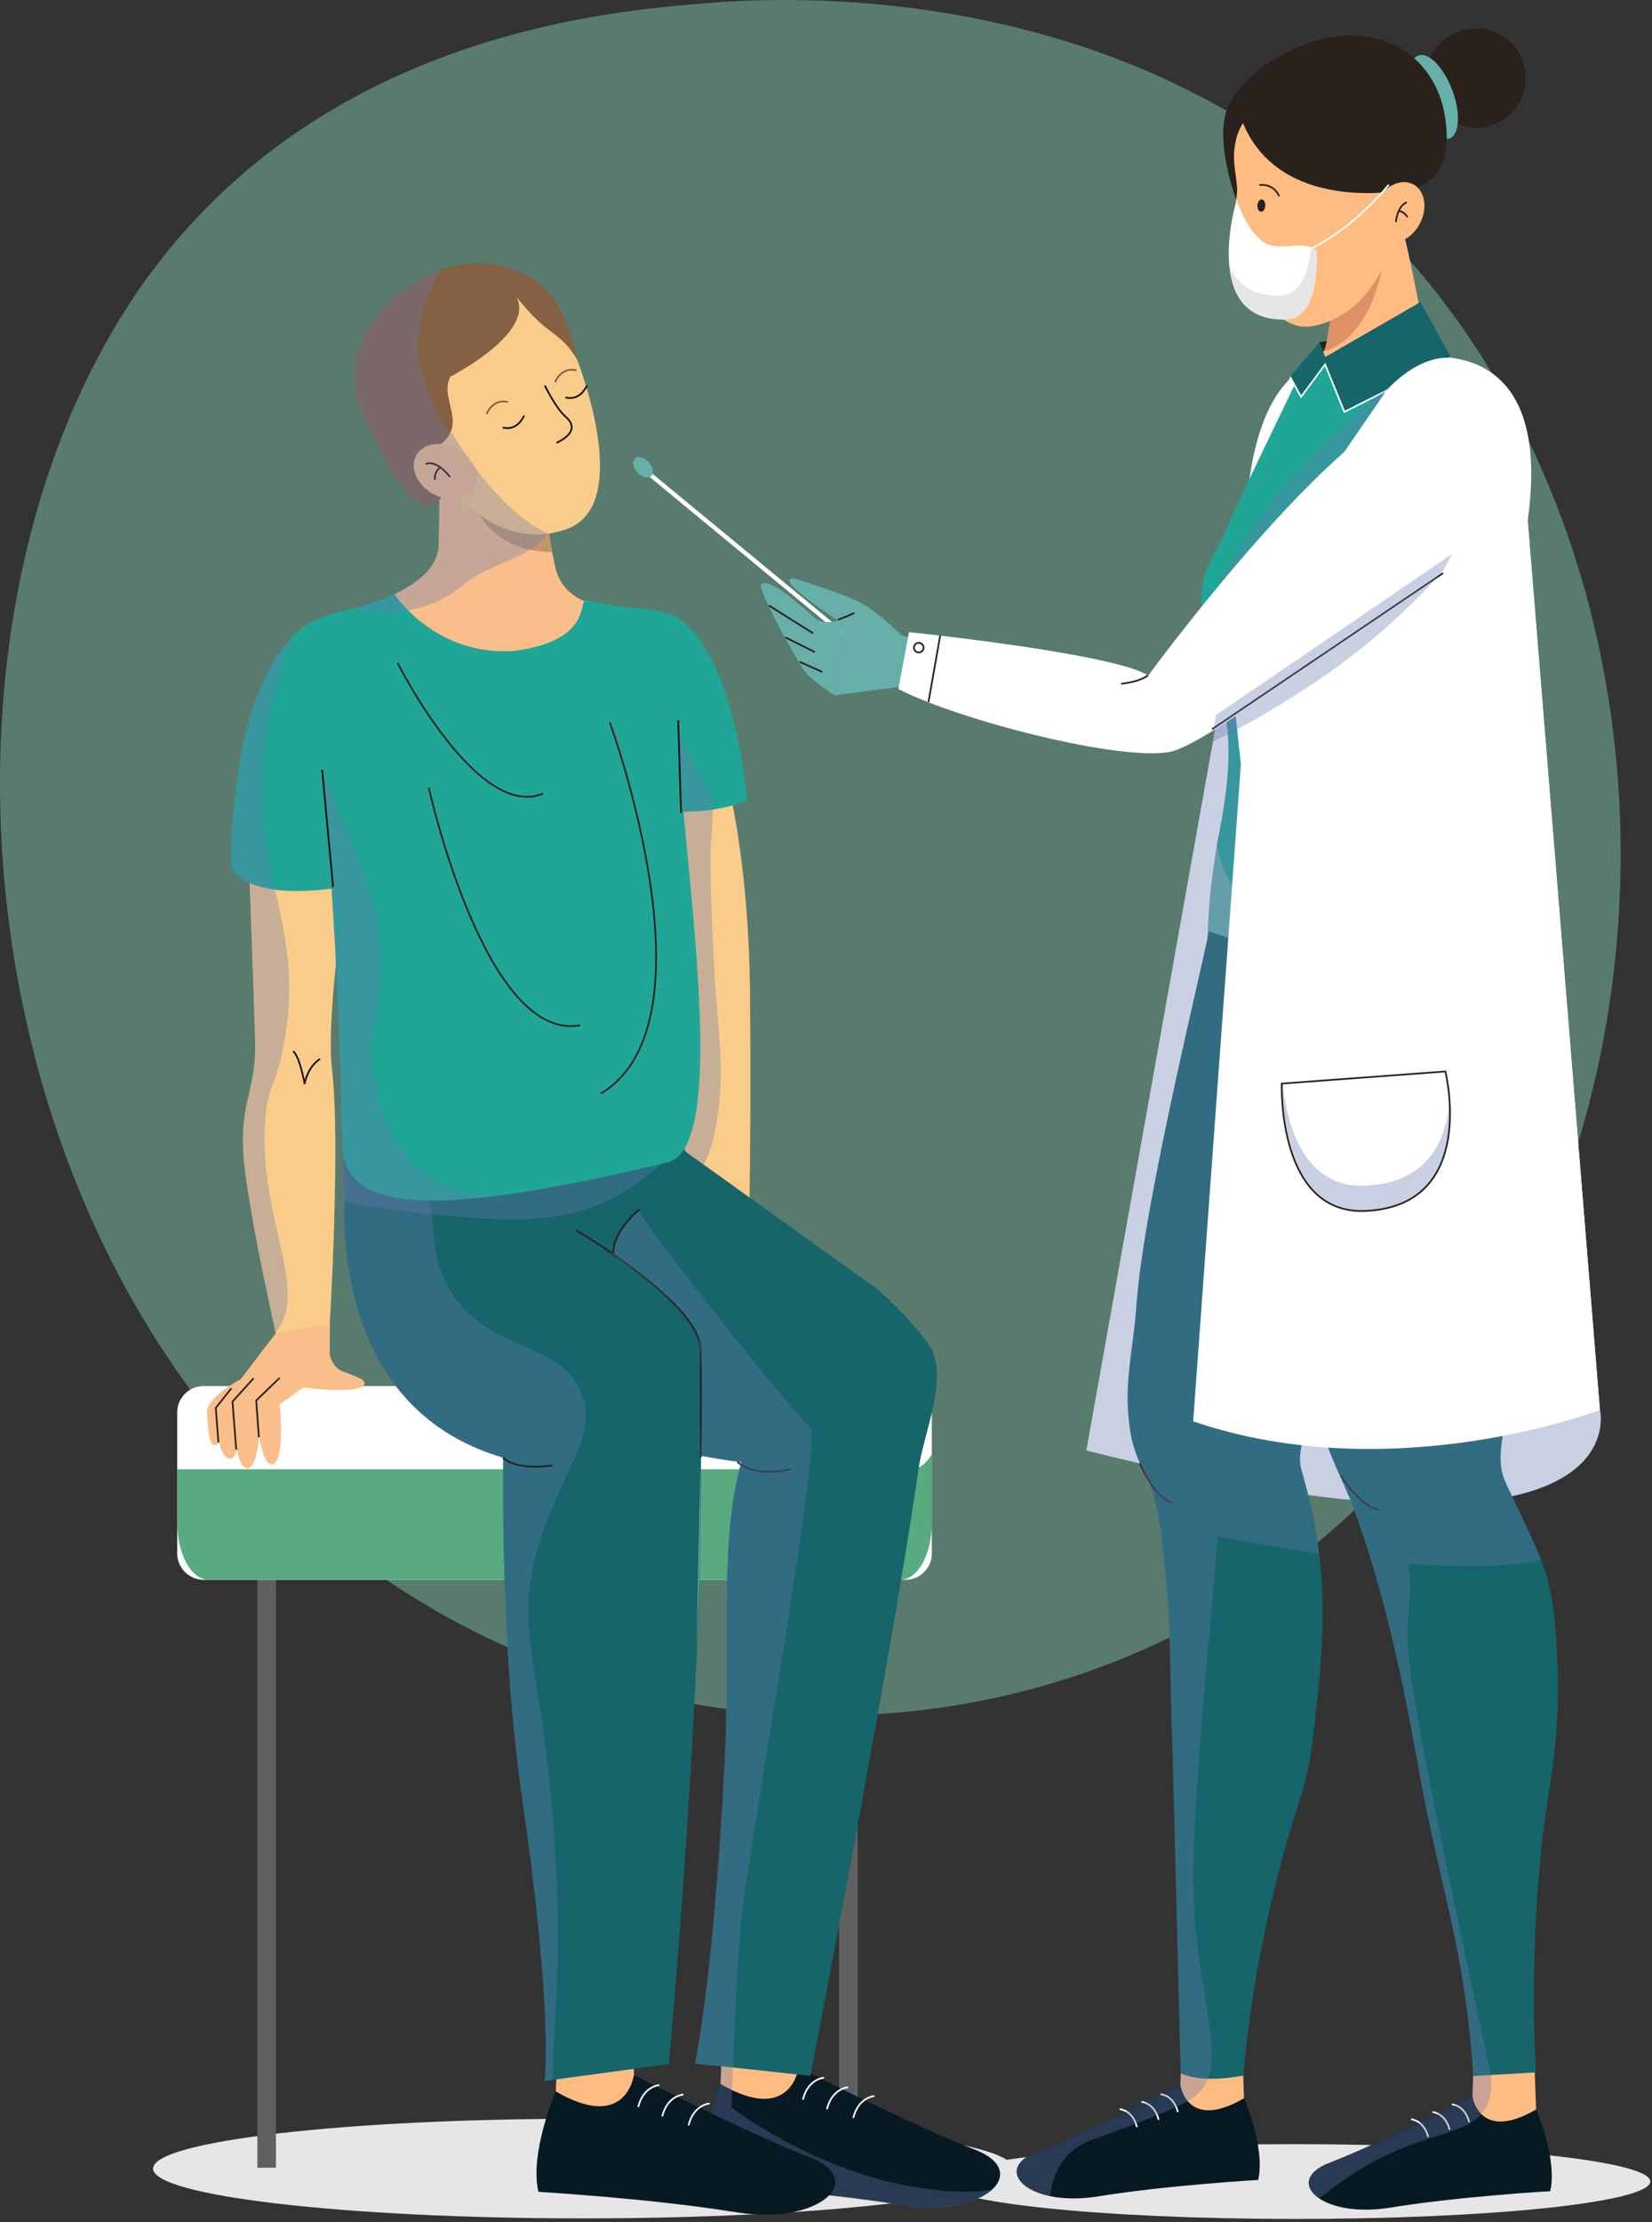<svg width="482" height="648" viewBox="0 0 482 648" fill="none" xmlns="http://www.w3.org/2000/svg">
<rect x="0" y="0" width="482" height="648" fill="#333333" stroke="none"/>
<path opacity="0.5" d="M44.63 78.755C95.807 10.364 176.872 3.423 203.954 1.1C223.899 -0.605 359.656 -12.237 433.283 105.535C489.966 196.196 484.897 323.639 423.627 408.114C343.362 518.826 185.245 530.201 86.875 440.25C-14.15 347.794 -25.481 172.478 44.63 78.755Z" fill="#7EC4AB"/>
<g style="mix-blend-mode:multiply">
<path d="M44.66 632.419C44.66 640.445 100.846 646.948 170.158 646.948C239.469 646.948 295.655 640.445 295.655 632.419C295.655 624.392 239.469 617.89 170.158 617.89C100.846 617.89 44.66 624.392 44.66 632.419Z" fill="#E6E6E6"/>
</g>
<g style="mix-blend-mode:multiply">
<path d="M274.486 636.191C274.486 642.226 320.82 647.114 377.986 647.114C435.152 647.114 481.501 642.226 481.501 636.191C481.501 630.156 435.152 625.298 377.986 625.298C320.82 625.298 274.486 630.171 274.486 636.191Z" fill="#E6E6E6"/>
</g>
<path d="M189.811 137.697L189.014 138.663L246.973 186.475L247.77 185.509L189.811 137.697Z" fill="white"/>
<path d="M189.288 134.774C190.601 136.193 190.918 138.018 190.013 138.848C189.107 139.678 187.312 139.21 185.999 137.792C184.687 136.374 184.37 134.548 185.29 133.718C186.211 132.888 187.991 133.356 189.288 134.774Z" fill="#66B0A9"/>
<path d="M445.58 149.908L466.793 411.056C466.793 411.056 480.04 464.089 316.975 422.99L356.413 202.276L445.58 149.908Z" fill="white"/>
<path d="M430.659 37.249C438.675 37.249 445.173 30.751 445.173 22.735C445.173 14.719 438.675 8.221 430.659 8.221C422.643 8.221 416.145 14.719 416.145 22.735C416.145 30.751 422.643 37.249 430.659 37.249Z" fill="#29211C"/>
<path d="M412.99 30.294C415.495 36.978 419.93 41.489 422.903 40.388C425.875 39.287 426.237 32.95 423.717 26.266C421.198 19.582 416.777 15.071 413.82 16.188C410.863 17.304 410.486 23.626 412.99 30.294Z" fill="#66B0A9"/>
<path d="M448.265 617.558L447.451 594.927L430.055 600.494L429.617 611.297L431.035 625.147L448.265 617.558Z" fill="#FFBC82"/>
<path d="M448.204 615.174C448.204 615.174 454.495 629.839 452.308 639.012C452.308 639.012 425.905 640.521 405.612 643.81C385.32 647.099 374.185 635.95 387.945 630.714C401.705 625.479 429.586 611.297 429.586 611.297C429.586 611.297 431.442 624.951 448.204 615.174Z" fill="#071923"/>
<path d="M363.05 614.284L362.236 591.653L344.84 597.22L344.402 608.023L345.821 621.873L363.05 614.284Z" fill="#FFBC82"/>
<path d="M352.053 292.499C352.354 273.61 351.887 265.417 355.07 246.467C355.07 246.467 355.87 275.601 428.803 248.353L436.874 246.181C436.874 246.181 452.43 275.164 450.649 310.453C450.354 315.538 449.385 320.56 447.767 325.39L438.972 352.291L352.053 292.499Z" fill="#66B0A9"/>
<path d="M355.914 424.635C355.914 424.635 361.542 433.944 366.943 434.653" stroke="#29201D" stroke-width="0.5" stroke-miterlimit="10"/>
<path d="M388.956 304.735C387.743 297.026 386.086 289.394 383.992 281.877L352.641 271.603C352.369 275.857 333.57 350.193 331.518 381.318C330.869 391.08 328.501 400.932 329.089 410.829C329.647 419.882 330.93 423.624 334.641 431.047C338.76 439.284 339.288 452.938 340.314 462.247C341.627 474.091 341.385 488.982 341.823 500.66L384.068 498.125C386.995 472.084 387.085 453.844 379.768 428.859C377.52 421.194 384.188 411.297 386.105 403.723C388.162 395.517 389.719 387.194 390.767 378.799C392.502 365.13 395.112 347.704 392.2 334.065" fill="#15656A"/>
<path d="M384.05 498.125C382.708 510.09 382.376 515.22 378.664 526.626C370.522 552.194 365.18 578.57 362.732 605.292C362.732 605.292 351.22 607.796 344.506 604.643C344.506 604.643 343.118 550.781 342.168 512.715C342.062 508.732 341.941 504.704 341.775 500.645" fill="#15656A"/>
<path d="M332.574 426.702C332.574 426.702 336.753 436.75 341.989 438.274" stroke="#29201D" stroke-width="0.5" stroke-miterlimit="10"/>
<path d="M391.188 430.202C391.188 430.202 396.815 439.511 402.216 440.235" stroke="#29201D" stroke-width="0.5" stroke-miterlimit="10"/>
<path d="M454.389 484.728C453.393 458.536 450.285 455.956 439.301 432.359C435.937 425.102 439.301 416.834 440.025 409.049C440.855 400.63 442.651 387.353 442.454 378.874C442.122 365.099 444.552 318.917 439.618 305.866L420.381 279.327L375.119 287.505C375.24 289.013 375.376 290.658 375.511 292.242C378.127 323.322 380.742 354.407 383.357 385.497C384.172 395.244 383.357 405.413 385.364 415.024C387.28 423.925 392.153 432.133 395.276 440.672C398.399 449.212 401.19 458.264 403.604 467.317C406.622 478.828 409.202 490.506 411.404 502.018C412.174 506.001 412.913 509.969 413.592 513.877C420.215 551.384 427.412 567.392 429.902 605.427L448.142 604.356C448.142 604.356 445.23 562.594 452.216 520.696C454.159 508.811 454.887 496.76 454.389 484.728Z" fill="#15656A"/>
<path d="M391.188 430.202C391.188 430.202 396.815 439.511 402.216 440.235" stroke="#29201D" stroke-width="0.5" stroke-miterlimit="10"/>
<path d="M374.035 123.444C374.035 123.444 372.405 110.62 378.968 108.477C380.98 107.776 382.783 106.579 384.209 104.997C385.636 103.415 386.641 101.498 387.131 99.425C388.881 89.678 390.224 79.615 387.478 71.981L401.72 39.633C407.23 57.131 411.58 74.973 414.741 93.043C416.25 101.854 423.793 104.464 426.811 106.244C433.374 110.092 415.721 150.979 382.952 130.897L382.544 130.641C375.951 126.537 379.662 133.009 374.035 123.444Z" fill="#FFBC82"/>
<path d="M386.072 102.517L386.253 101.974C386.658 101.178 386.953 100.331 387.128 99.455C387.792 95.758 388.396 92.017 388.743 88.38L403.317 77.819C403.317 77.819 400.315 98.414 386.072 102.517Z" fill="#DE9066"/>
<path d="M375.738 115.101L378.665 108.583C378.665 108.583 380.702 106.093 387.823 104.947C399.216 105.258 410.616 104.754 421.936 103.438C432.271 106.124 440.614 122.493 441.64 125.707C453.001 161.449 438.2 172.825 433.825 195.004C433.825 195.004 430.808 228.196 436.933 246.301C437.371 247.614 391.203 280.625 364.513 263.289C356.97 258.386 355.008 246.346 355.008 246.346C359.882 223.368 359.293 211.721 354.857 196.558C346.605 168.495 351.704 168.208 357.769 154.313C358.871 151.778 363.487 141.685 365.132 138.109" fill="#1FA696"/>
<path d="M364.455 139.844C364.908 138.864 366.688 117.213 378.668 108.583L379.03 109.518L364.455 139.844Z" fill="white"/>
<path d="M360.033 53.483C360.033 53.483 363.624 99.606 383.781 94.944C408.705 89.18 412.281 51.945 410.5 31.939C409.656 22.388 400.422 20.502 390.887 18.948C376.252 16.58 357.619 27.337 360.033 53.483Z" fill="#FFBC82"/>
<path d="M358.404 30.852C362.84 21.045 379.436 10.333 394.252 10.379C409.067 10.424 419.327 20.201 421.575 33.87C425.241 55.988 409.007 55.49 409.007 55.49C409.007 55.49 373.703 62.43 362.643 35.876C357.318 44.748 361.995 52.201 360.773 58.508C360.773 58.432 353.968 40.719 358.404 30.852Z" fill="#29211C"/>
<path d="M360.999 55.294C360.999 55.294 360.139 65.855 358.917 69.778C357.695 73.701 359.369 76.371 366.159 75.541" fill="#FFBC82"/>
<path d="M380.642 71.785C380.642 71.785 376.478 78.71 370.654 77.246" stroke="#29201D" stroke-width="0.25" stroke-miterlimit="10"/>
<path d="M414.166 65.388C411.691 69.914 406.894 72.011 403.439 70.11C399.984 68.209 399.214 63.034 401.688 58.523C404.163 54.012 408.976 51.915 412.416 53.8C415.855 55.687 416.64 60.877 414.166 65.388Z" fill="#FFBC82"/>
<path d="M410.471 59.02C410.471 59.02 407.937 59.549 407.258 64.784" stroke="#29201D" stroke-width="0.5" stroke-miterlimit="10"/>
<path d="M410.652 63.35C410.419 62.878 410.077 62.468 409.655 62.154C409.232 61.839 408.742 61.629 408.223 61.54" stroke="#29201D" stroke-width="0.5" stroke-miterlimit="10"/>
<path d="M369.147 60.016C369.147 61.012 368.528 61.782 367.909 61.736C367.291 61.691 366.808 60.876 366.868 59.896C366.929 58.915 367.487 58.13 368.121 58.16C368.754 58.191 369.237 59.036 369.147 60.016Z" fill="#29201D"/>
<path d="M247.178 182.768C247.178 182.768 224.622 168.299 231.698 168.691C231.698 168.691 245.805 172.976 251.056 175.737C256.306 178.498 263.985 186.192 263.985 186.192L247.178 182.768Z" fill="#66B0A9"/>
<path d="M267.32 186.524L245.987 180.323L243.588 202.773L267.366 199.65L267.32 186.524Z" fill="#66B0A9"/>
<path d="M243.588 202.849C243.588 202.849 236.542 198.458 234.37 195.185C232.031 191.684 220.565 171.256 222.119 170.351C225.001 168.691 232.68 175.812 237.086 179.644C238.247 180.64 240.405 182.662 245.987 180.399L243.588 202.849Z" fill="#66B0A9"/>
<path d="M224.336 176.582L237.251 184.699" stroke="#29201D" stroke-width="0.5" stroke-miterlimit="10"/>
<path d="M229.135 185.861L237.75 190.176" stroke="#29201D" stroke-width="0.5" stroke-miterlimit="10"/>
<path d="M233.283 192.997L239.907 195.969" stroke="#29201D" stroke-width="0.5" stroke-miterlimit="10"/>
<path d="M244.434 180.746C244.434 180.746 247.345 179.675 249.262 178.785" stroke="#29201D" stroke-width="0.5" stroke-miterlimit="10"/>
<path d="M362.988 611.9C362.988 611.9 369.28 626.565 367.092 635.738C367.092 635.738 340.689 637.247 320.397 640.536C300.104 643.825 288.969 632.675 302.714 627.44C316.459 622.205 344.401 608.022 344.401 608.022C344.401 608.022 346.226 621.677 362.988 611.9Z" fill="#071923"/>
<path d="M333.027 612.971C333.027 612.971 336.829 613.198 338.051 618.176" stroke="white" stroke-width="0.5" stroke-miterlimit="10"/>
<path d="M326.689 615.099C326.689 615.099 330.492 615.31 331.714 620.304" stroke="white" stroke-width="0.5" stroke-miterlimit="10"/>
<path d="M338.639 610.753C338.639 610.753 342.441 610.965 343.663 615.944" stroke="white" stroke-width="0.5" stroke-miterlimit="10"/>
<path d="M367.439 53.982C368.631 53.792 369.852 54.013 370.902 54.608C371.951 55.202 372.768 56.136 373.218 57.256" stroke="#29201D" stroke-width="0.5" stroke-miterlimit="10"/>
<path d="M414.44 88.094L386 104.494L392.503 119.943L423.175 103.905L414.44 88.094Z" fill="#15656A"/>
<path d="M384.974 99.787L387.117 105.234L379.603 115.719L376.525 109.7L384.974 99.787Z" fill="#15656A"/>
<path d="M387.13 99.455L384.973 99.787L386.074 102.548C386.074 102.548 386.512 102.246 387.13 99.455Z" fill="#29201D"/>
<path d="M376.418 109.956L379.601 115.719L386.617 106.289L392.245 120.124L423.4 104.418" stroke="white" stroke-width="0.5" stroke-miterlimit="10"/>
<path d="M360.773 58.432C360.773 58.432 364.016 67.771 368.829 70.713C373.642 73.655 380.341 69.642 384.083 73.127C384.083 73.127 385.592 92.952 375.03 93.178C350.106 93.722 360.773 58.432 360.773 58.432Z" fill="white"/>
<path d="M373.385 86.223C380.174 86.088 381.985 77.971 382.437 72.117C383.053 72.339 383.617 72.683 384.097 73.128C384.097 73.128 385.606 92.952 375.044 93.179C363.276 93.435 359.504 85.635 358.75 77.427C360.787 82.572 365.087 86.404 373.385 86.223Z" fill="#E6E6E6"/>
<path d="M405.205 53.861C405.205 53.861 393.437 68.843 378.455 74.199" stroke="white" stroke-width="0.5" stroke-miterlimit="10"/>
<path d="M384.444 407.797L378.771 308.627L365.887 296.723" stroke="#29201D" stroke-width="0.25" stroke-miterlimit="10"/>
<path d="M417.924 615.929C417.924 615.929 421.726 616.14 422.948 621.134" stroke="white" stroke-width="0.5" stroke-miterlimit="10"/>
<path d="M411.678 618.041C411.678 618.041 415.48 618.252 416.702 623.246" stroke="white" stroke-width="0.5" stroke-miterlimit="10"/>
<path d="M423.627 613.695C423.627 613.695 427.429 613.907 428.651 618.9" stroke="white" stroke-width="0.5" stroke-miterlimit="10"/>
<g style="mix-blend-mode:multiply" opacity="0.35">
<path d="M466.792 411.056L466.445 406.847C447.767 360.755 393.935 287.822 369.146 226.25C364.62 215.025 357.076 194.31 366.129 177.412C372.164 165.976 380.567 166.187 394.931 151.265C412.145 133.417 422.692 109.715 418.98 106.637C414.906 103.272 391.43 122.282 375.453 140.991C365.557 152.61 357.307 165.535 350.936 179.403C351.807 185.263 353.139 191.044 354.919 196.694C355.477 198.61 355.975 200.466 356.428 202.291L316.974 423.02C322.365 424.378 327.56 425.631 332.559 426.777C333.132 428.105 333.811 429.493 334.581 431.047C334.732 431.349 334.868 431.666 335.003 431.967C338.73 440.28 339.258 453.271 340.254 462.248C341.566 474.091 341.325 488.983 341.763 500.66C341.928 504.704 342.049 508.732 342.155 512.73C343.105 550.796 344.493 604.658 344.493 604.658L344.358 608.038C344.358 608.038 316.431 622.28 302.716 627.44C292.638 631.288 295.957 638.303 306.458 640.461C306.807 635.82 308.735 631.438 311.92 628.044C314.275 625.929 317.082 624.381 320.127 623.518C336.98 617.256 345.414 614.133 349.125 610.935C357.574 603.647 351.735 588.635 349.125 565.672C346.787 545.138 349.125 519.173 353.651 467.242C354.315 459.864 354.949 453.437 355.16 448.066C365.978 450.133 375.86 451.777 384.822 453.06C384.11 447.322 383.047 441.633 381.639 436.026C385.954 436.599 390.042 437.067 393.935 437.444C394.372 438.515 394.795 439.586 395.187 440.658C395.579 441.729 395.987 442.936 396.379 444.067C396.967 445.727 397.526 447.387 398.084 449.061C398.461 450.193 398.823 451.34 399.185 452.486C400.724 457.375 402.168 462.313 403.515 467.302C406.533 478.814 409.113 490.492 411.316 502.003C412.085 505.986 412.824 509.954 413.503 513.862C420.127 551.369 427.323 567.377 429.813 605.413L429.571 611.357C429.571 611.357 401.645 625.539 387.9 630.775C380.567 633.566 380.356 638.032 384.732 641.094C387.417 639.51 390.948 636.085 398.099 631.921C417.26 620.741 429.783 623.246 433.977 613.605C435.878 609.26 434.958 605.035 434.354 602.154C417.954 525.102 409.762 486.569 410.697 474.333C411.089 469.203 411.964 462.097 410.954 456.017C428.002 457.299 440.525 456.771 449.638 455.051C447.676 449.846 444.946 444.49 441.159 436.418C471.454 429.749 466.792 411.056 466.792 411.056Z" fill="#6677B0"/>
</g>
<path d="M445.745 152.02C446.59 144.31 452.127 109.564 424.864 104.555C414.031 102.578 404.48 113.939 404.48 113.939L357.634 182.164L362.055 222.901L348.129 414.511C406.457 434.396 466.792 411.192 466.792 411.192L445.745 152.02Z" fill="white"/>
<path d="M428.788 120.728C431.73 125.42 445.581 149.907 427.279 161.148C411.966 170.547 354.241 216.835 341.281 219.279C326.646 222.071 279.724 210.001 262.117 200.948L265.21 184.352C265.21 184.352 324.866 190.508 335.02 196.995C335.02 197.071 411.136 92.711 428.788 120.728Z" fill="white"/>
<path d="M334.914 196.905C334.914 196.905 333.616 198.579 327.129 199.424" stroke="#29201D" stroke-width="0.5" stroke-miterlimit="10"/>
<path d="M421.046 167.137L353.65 212.656" stroke="#29201D" stroke-width="0.5" stroke-miterlimit="10"/>
<path d="M274.321 185.317L270.896 204.75" stroke="#29201D" stroke-width="0.5" stroke-miterlimit="10"/>
<path d="M268.059 190.281C268.834 190.281 269.463 189.653 269.463 188.878C269.463 188.103 268.834 187.475 268.059 187.475C267.284 187.475 266.656 188.103 266.656 188.878C266.656 189.653 267.284 190.281 268.059 190.281Z" stroke="#29201D" stroke-width="0.5" stroke-miterlimit="10"/>
<g style="mix-blend-mode:multiply" opacity="0.35">
<path d="M398.732 345.757C379.948 346.768 375.377 327.17 374.291 316.05H373.974C373.974 316.05 372.586 354.584 398.732 353.181C421.59 351.943 423.717 332.586 422.872 321.029C422.042 332.013 417.139 344.762 398.732 345.757Z" fill="#6677B0"/>
</g>
<path d="M373.974 316.005L421.71 312.475C421.71 312.475 431.427 351.37 398.732 353.135C372.586 354.599 373.974 316.005 373.974 316.005Z" stroke="#29201D" stroke-width="0.5" stroke-miterlimit="10"/>
<path d="M71.848 231.515C71.848 231.515 74.186 290.552 74.443 304.252C74.699 317.951 70.188 320.848 70.973 335.935C71.757 351.023 81.805 394.776 81.805 394.776L96.154 387.127C96.154 387.127 99.443 333.189 96.848 311.69C94.388 291.337 105.9 226.28 105.9 226.28L71.848 231.515Z" fill="#F9CC89"/>
<path d="M80.508 452.909H75.092V632.163H80.508V452.909Z" fill="#606060"/>
<path d="M250.241 452.909H244.824V632.163H250.241V452.909Z" fill="#606060"/>
<path d="M264.183 404.207H59.402C55.152 404.207 51.707 407.652 51.707 411.901V453.014C51.707 457.264 55.152 460.709 59.402 460.709H264.183C268.433 460.709 271.878 457.264 271.878 453.014V411.901C271.878 407.652 268.433 404.207 264.183 404.207Z" fill="white"/>
<path d="M265.722 428.482H51.707V444.112C51.707 453.27 55.826 460.709 60.91 460.709H262.69C267.759 460.709 271.878 453.27 271.878 444.112V424.122C270.249 426.807 268.151 428.482 265.722 428.482Z" fill="#57AB7E"/>
<path d="M212.327 228.257C212.327 228.257 218.362 250.888 218.815 288.229C219.207 326.144 218.649 350.404 218.649 350.404L202.279 356.334L187.297 225.48L212.327 228.257Z" fill="#F9CC89"/>
<path d="M210.141 610.678L211.136 582.842L232.53 589.692L233.074 602.968L231.323 620.017L210.141 610.678Z" fill="#FFBC82"/>
<path d="M210.2 607.751C210.2 607.751 202.475 625.78 205.161 637.051C205.161 637.051 237.629 638.922 262.584 642.95C287.538 646.978 301.223 633.294 284.325 626.852C267.427 620.409 233.027 602.968 233.027 602.968C233.027 602.968 230.825 619.761 210.2 607.751Z" fill="#071923"/>
<path d="M247.451 608.702C247.451 608.702 242.774 608.973 241.266 615.114" stroke="white" stroke-width="0.5" stroke-miterlimit="10"/>
<path d="M255.129 611.267C255.129 611.267 250.452 611.538 248.943 617.679" stroke="white" stroke-width="0.5" stroke-miterlimit="10"/>
<path d="M240.436 605.925C240.436 605.925 235.759 606.182 234.25 612.322" stroke="white" stroke-width="0.5" stroke-miterlimit="10"/>
<path d="M162.07 612.835L163.066 585.014L184.46 591.849L185.003 605.141L183.253 622.175L162.07 612.835Z" fill="#FFBC82"/>
<path d="M162.146 609.908C162.146 609.908 154.406 627.938 157.092 639.208C157.092 639.208 189.56 641.094 214.514 645.122C239.469 649.151 253.168 635.451 236.255 629.024C219.342 622.597 184.958 605.141 184.958 605.141C184.958 605.141 182.755 621.933 162.146 609.908Z" fill="#071923"/>
<path d="M199.384 610.829C199.384 610.829 194.707 611.086 193.213 617.226" stroke="white" stroke-width="0.5" stroke-miterlimit="10"/>
<path d="M207.061 613.439C207.061 613.439 202.384 613.695 200.891 619.836" stroke="white" stroke-width="0.5" stroke-miterlimit="10"/>
<path d="M192.368 608.083C192.368 608.083 187.706 608.339 186.197 614.48" stroke="white" stroke-width="0.5" stroke-miterlimit="10"/>
<path d="M267.984 428.452C269.493 418.253 275.754 404.387 272.314 394.671C270.519 389.587 256.503 375.661 253.696 374.333L184.852 324.967C184.852 324.967 135.712 281.123 119.976 306.138C108.329 304.493 98.597 315.839 100.498 348.383C100.649 350.902 95.308 410.075 146.832 425.102C146.59 453.271 147.496 491.019 152.46 525.042C161.512 587.383 158.947 606.876 158.947 606.876L195.157 601.942C195.157 601.942 205.13 493.72 204.526 424.529C208.288 425.253 212.216 425.882 216.31 426.415C209.731 449.046 213.066 482.827 211.602 512.051C208.359 576.927 202.867 601.761 202.867 601.761L236.436 605.382C236.436 605.382 260.244 482.812 267.984 428.452Z" fill="#15656A"/>
<g style="mix-blend-mode:multiply" opacity="0.35">
<path d="M152.385 525.011C161.438 587.353 158.873 606.846 158.873 606.846L161.377 606.499C160.985 593.011 164.561 573.216 161.453 532.48C157.696 483.31 149.624 474.891 157.409 449.801C164.078 428.256 175.001 418.388 169.479 405.851C162.75 390.386 141.417 394.641 130.75 375.208C123.508 362.037 129.694 353.467 121.501 344.566C116.145 338.742 107.847 336.252 100.243 335.664C100.06 339.893 100.101 344.128 100.364 348.353C100.515 350.872 95.174 410.045 146.697 425.072C146.516 453.301 147.452 491.019 152.385 525.011Z" fill="#6677B0"/>
</g>
<path d="M204.42 426.43L203.229 480.745C204.028 461.84 204.526 443.071 204.42 426.43Z" fill="#66B0A9"/>
<g style="mix-blend-mode:multiply" opacity="0.35">
<path d="M184.853 324.967C179.277 320.127 173.39 315.657 167.231 311.585C153.885 309.506 140.242 310.502 127.339 314.497C117.706 317.738 108.736 322.69 100.861 329.116C100.122 335.501 99.975 341.941 100.423 348.353C100.423 348.579 100.423 349.334 100.423 350.48C105.49 351.577 110.612 352.403 115.767 352.955C146.35 356.47 166.778 358.522 184.868 345.728C188.957 342.831 194.871 338.637 197.345 333.929L184.853 324.967Z" fill="#6677B0"/>
</g>
<path d="M194.554 178.89C194.554 178.89 212.161 180.957 218.061 233.386C218.061 233.386 204.301 239.934 183.359 234.684L194.554 178.89Z" fill="#1FA696"/>
<g style="mix-blend-mode:multiply" opacity="0.35">
<path d="M199.909 335.755L205.25 339.587C206.873 336.712 207.967 333.569 208.479 330.308C212.371 311.901 209.022 300.54 208.087 277.11C207.438 260.86 207.121 252.728 207.317 248.594C207.86 237.46 209.203 230.897 205.009 226.612C201.508 223.036 197.284 208.417 192.667 210.016C190.631 210.793 188.85 212.119 187.522 213.848L183.328 234.654C185.108 235.106 186.798 235.438 188.473 235.725L199.909 335.755Z" fill="#6677B0"/>
</g>
<path d="M91.733 180.912C91.733 180.912 68.091 189.271 67.352 252.381C67.352 252.381 70.369 265.658 110.109 256.802C110.109 256.802 129.678 207.255 91.733 180.912Z" fill="#1FA696"/>
<path d="M190.752 178.045C184.249 177.952 177.776 177.132 171.455 175.601C169.125 174.913 167.022 173.612 165.367 171.834C163.711 170.056 162.562 167.866 162.041 165.493C159.476 153.664 157.394 141.353 160.411 131.968L126.706 105.218C128.081 123.077 128.51 140.996 127.988 158.899C127.762 169.838 111.588 174.379 107.952 176.703C100.092 181.697 108.827 180.746 93.182 183.16C93.182 183.16 129.392 229.795 168.619 203.815C168.791 203.708 168.957 203.592 169.117 203.468C176.902 198.142 184.295 189.98 190.752 178.045Z" fill="#F9BE89"/>
<path d="M137.041 142.816C137.041 142.816 139.606 160.725 161.075 161.012L160.004 154.298L137.041 142.816Z" fill="#C4966C"/>
<path d="M167.577 102.744C167.577 102.744 185.817 146.935 165.344 154.298C140.012 163.351 120.489 131.169 110.652 112.476C105.96 103.559 112.161 95.367 120.534 89.845C143.98 74.516 149.517 83.1 167.577 102.744Z" fill="#F9CC89"/>
<path d="M156.111 81.803C146.591 75.662 133.299 74.395 120.218 82.874C107.137 91.353 99.503 106.35 105.282 119.657C122.572 159.383 128.758 144.944 128.758 144.944C128.758 144.944 118.71 135.891 127.249 130.49C137.358 124.063 127.913 116.595 131.368 109.866C131.368 109.866 156.096 97.268 150.725 86.646C160.17 98.626 163.157 96.136 168.393 104.887C168.362 104.887 165.632 87.959 156.111 81.803Z" fill="#856042"/>
<path d="M198.101 217.635C197.966 213.32 194.586 178.89 194.556 178.89C191.745 177.979 188.819 177.471 185.866 177.382C180.998 176.945 176.168 176.163 171.412 175.043C168.138 174.213 173.977 186.69 149.912 189.844C126.753 191.352 115.075 173.248 115.075 173.248C105.57 178.242 90.166 178.815 90.558 182.919C99.354 276.023 99.43 316.578 99.777 333.446C100.214 355.097 130.298 354.221 194.601 339.074C213.566 334.563 199.142 250.933 198.101 217.635Z" fill="#1FA696"/>
<g style="mix-blend-mode:multiply" opacity="0.35">
<path d="M145.943 348.578C140.331 347.764 132.229 348.473 123.915 342.257C112.283 333.551 109.718 318.328 108.828 313.349C106.308 298.398 112.358 296.24 111.136 278.075C110.231 264.768 106.218 254.629 102.461 245.124C98.946 236.237 96.426 229.795 94.299 225.797C99.368 289.013 99.474 319.339 99.76 333.416C100.077 348.563 114.954 352.682 145.943 348.578Z" fill="#6677B0"/>
</g>
<path d="M97.18 258.718L93.996 224.5" stroke="#120E0C" stroke-width="0.5" stroke-miterlimit="10"/>
<path d="M197.875 210.046L198.705 237.068" stroke="#120E0C" stroke-width="0.5" stroke-miterlimit="10"/>
<path d="M158.947 112.43C158.947 112.43 162.251 119.144 164.982 121.482C167.713 123.821 167.758 126.536 162.387 129.147" stroke="#120E0C" stroke-width="0.5" stroke-miterlimit="10"/>
<path d="M141.959 120.728C141.959 120.728 143.769 116.112 148.22 117.258" stroke="#856042" stroke-width="0.5" stroke-miterlimit="10"/>
<path d="M152.914 121.196C152.914 121.196 151.103 125.828 146.652 124.681" stroke="#120E0C" stroke-width="0.5" stroke-miterlimit="10"/>
<path d="M171.228 112.43C171.228 112.43 169.418 117.046 164.967 115.9" stroke="#120E0C" stroke-width="0.5" stroke-miterlimit="10"/>
<path d="M161.936 111.48C161.936 111.48 163.746 106.863 168.212 108.01" stroke="#856042" stroke-width="0.5" stroke-miterlimit="10"/>
<path d="M126.466 144.098C131.233 146.663 136.68 145.803 138.641 142.167C140.603 138.531 138.34 133.492 133.587 130.927C128.834 128.362 123.373 129.222 121.411 132.858C119.45 136.494 121.713 141.533 126.466 144.098Z" fill="#F9BE89"/>
<path d="M124.232 135.348C124.232 135.348 126.888 133.628 131.354 139.134" stroke="#120E0C" stroke-width="0.5" stroke-miterlimit="10"/>
<path d="M126.901 139.919C126.834 139.277 126.919 138.628 127.15 138.025C127.381 137.422 127.75 136.882 128.229 136.449" stroke="#120E0C" stroke-width="0.5" stroke-miterlimit="10"/>
<path d="M177.927 210.665C177.927 210.665 209.973 298.172 175.332 318.902" stroke="#29201D" stroke-width="0.5" stroke-miterlimit="10"/>
<path d="M116.008 193.344C116.008 193.344 139.182 239.451 158.434 231.44" stroke="#29201D" stroke-width="0.5" stroke-miterlimit="10"/>
<path d="M125.107 229.705C125.107 229.705 141.553 304.176 169.268 298.986" stroke="#29201D" stroke-width="0.5" stroke-miterlimit="10"/>
<path d="M167.971 358.732C167.971 358.732 204.497 379.96 204.497 393.811V424.981" stroke="#29201D" stroke-width="0.5" stroke-miterlimit="10"/>
<path d="M146.758 425.072C146.758 425.072 149.775 428.889 161.257 427.366" stroke="#29201D" stroke-width="0.5" stroke-miterlimit="10"/>
<path d="M215.164 426.279C215.164 426.279 219.117 430.986 230.749 428.451" stroke="#29201D" stroke-width="0.5" stroke-miterlimit="10"/>
<g style="mix-blend-mode:multiply" opacity="0.35">
<path d="M263.217 637.126C234.883 631.348 213.429 614.571 213.429 614.571C213.429 614.571 214.575 577.576 216.31 559.652C218.045 541.728 240.028 418.57 236.558 416.322C233.088 414.074 197.33 369.445 186.105 352.864L184.929 354.161C182.306 357.089 180.313 360.525 179.075 364.255L178.592 365.764C178.592 365.764 202.249 381.077 203.984 390.718C205.719 400.359 204.421 424.197 204.421 424.197V424.589C208.153 425.314 212.061 425.942 216.144 426.475C209.566 449.107 212.901 482.887 211.437 512.112C208.193 576.988 202.702 601.822 202.702 601.822L210.381 602.651L210.2 607.857C209.077 610.584 208.1 613.369 207.273 616.2C217.291 620.998 228.577 626.203 236.256 629.13C243.936 632.057 245.308 636.674 241.929 640.31C248.839 641.079 255.975 642 262.584 643.056C275.348 645.123 285.215 642.543 289.439 638.665C283.238 639.435 274.895 639.51 263.217 637.126Z" fill="#6677B0"/>
</g>
<path d="M80.583 388.651L70.218 402.23C70.218 402.23 59.989 407.601 60.366 412.067C60.969 419.052 61.014 421.406 62.931 421.406C64.847 421.406 65.42 411.237 65.42 411.237L75.393 402.999L96.153 400.842L96.259 386.343L80.583 388.651Z" fill="#F9BE89"/>
<path d="M179.014 365.447C179.014 365.447 178.139 359.819 186.558 352.683" stroke="#29201D" stroke-width="0.5" stroke-miterlimit="10"/>
<path d="M76.962 396.587C75.363 396.904 62.297 410.166 62.297 410.166C62.297 410.166 63.308 425.706 67.155 425.389C71.002 425.072 68.422 411.448 68.422 411.448L85.019 397.507L76.962 396.587Z" fill="#F9BE89"/>
<path d="M86.393 396.104C84.885 396.632 74.188 408.793 74.188 408.793C74.188 408.793 75.696 427.863 79.498 427.048C83.3 426.234 81.595 409.547 81.595 409.547L93.243 401.234L86.393 396.104Z" fill="#F9BE89"/>
<path d="M82.862 398.352C81.262 398.684 67.412 410.709 67.412 410.709C67.412 410.709 68.423 428.542 72.27 428.225C76.118 427.908 75.967 410.709 75.967 410.709L90.873 399.318L82.862 398.352Z" fill="#F9BE89"/>
<path d="M75.527 419.143L74.758 408.431L81.577 401.822" stroke="#29201D" stroke-width="0.5" stroke-miterlimit="10"/>
<path d="M74.005 401.928L67.834 408.748L68.92 422.719" stroke="#29201D" stroke-width="0.5" stroke-miterlimit="10"/>
<path d="M67.517 404.855L62.961 410.589L63.73 420.652" stroke="#29201D" stroke-width="0.5" stroke-miterlimit="10"/>
<path d="M95.882 392.679C95.882 392.679 95.882 398.443 100.091 399.982C101.955 400.609 103.774 401.36 105.538 402.23C105.538 402.23 108.555 404.251 103.184 405.126C97.813 406.001 86.588 404.372 86.588 404.372L95.882 392.679Z" fill="#F9BE89"/>
<path d="M93.393 308.838C93.393 308.838 90.134 310.468 88.867 315.975C88.867 315.975 87.464 308.084 85.518 306.56" stroke="#120E0C" stroke-width="0.5" stroke-linejoin="round"/>
<g style="mix-blend-mode:multiply" opacity="0.35">
<path d="M77.416 326.069C78.231 316.02 80.433 317.288 82.817 304.479C88.158 275.526 78.201 261.691 76.647 235.861C75.274 213.003 81.414 196.286 85.699 185.333C78.638 192.409 67.881 210.092 67.383 252.382C67.383 252.382 68.047 255.324 72.89 257.511C73.554 275.164 74.398 296.603 74.474 304.177C74.73 317.876 70.219 320.773 71.004 335.86C71.622 347.417 77.672 375.918 80.448 388.546C80.76 388.194 81.048 387.821 81.308 387.429C89.682 374.635 75.153 354.162 77.416 326.069Z" fill="#6677B0"/>
</g>
<g style="mix-blend-mode:multiply" opacity="0.35">
<path d="M132.151 126.718C127.142 122.192 125.694 117.665 122.903 107.889C120.489 99.5 123.144 91.7 124.411 87.853C125.533 84.605 127.054 81.508 128.937 78.634C125.871 79.682 122.947 81.106 120.232 82.874C107.166 91.368 99.517 106.35 105.295 119.657C119.478 152.231 126.176 148.323 128.138 145.954C128.138 149.978 128.093 154.293 128.002 158.899C127.866 166.021 120.941 170.441 115.132 173.278C111.367 175.073 107.416 176.45 103.349 177.382C113.76 179.962 126.433 178.287 135.304 170.396C141.339 164.965 156.427 162.113 159.746 155.535C148.476 150.194 139.106 138.064 132.151 126.718Z" fill="#6677B0"/>
</g>
<g style="mix-blend-mode:multiply" opacity="0.35">
<path d="M423.657 161.57L354.798 208.522L353.289 216.624C361.682 212.511 369.828 207.911 377.685 202.849C393.832 192.88 408.439 180.61 421.047 166.428L423.657 161.57Z" fill="#6677B0"/>
</g>
</svg>
